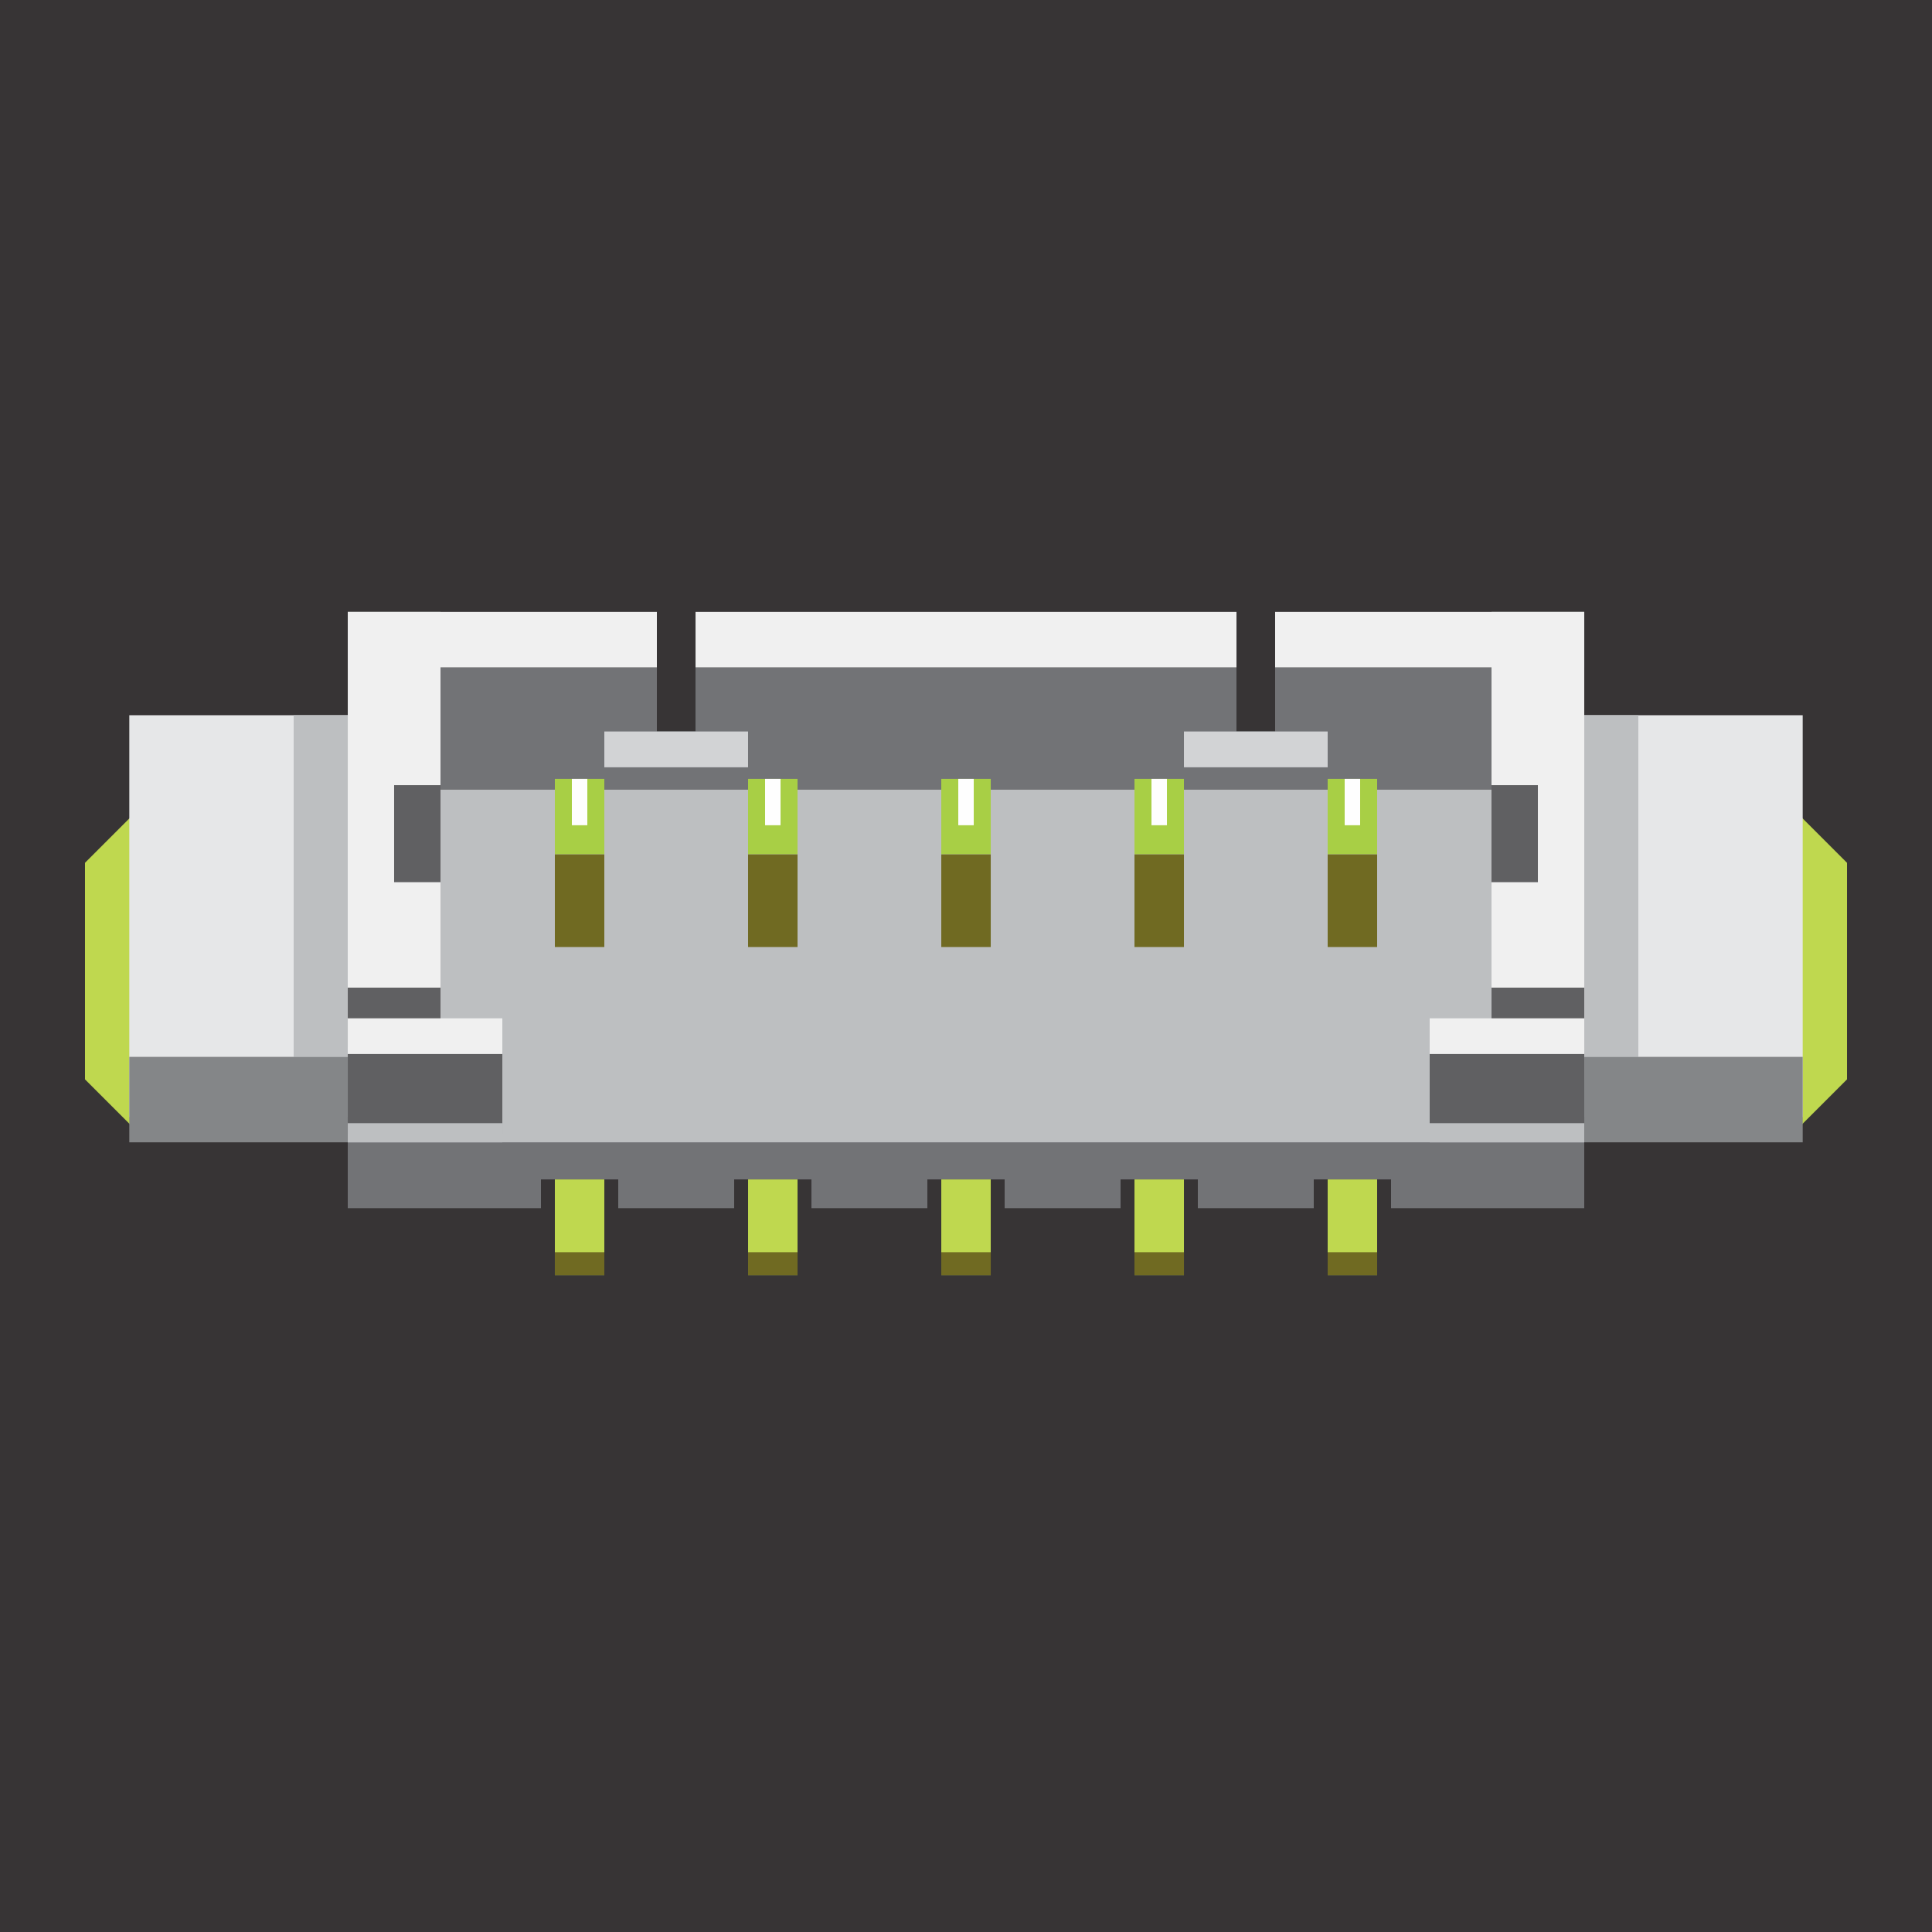 <?xml version='1.0' encoding='UTF-8'?>
<!DOCTYPE svg>
<!-- Creator: CorelDRAW X6 -->
<svg xmlns="http://www.w3.org/2000/svg" version="1.1" shape-rendering="geometricPrecision" fill-rule="evenodd" xml:space="preserve" image-rendering="optimizeQuality" viewBox="0 0 113981 113981" xmlns:xml="http://www.w3.org/XML/1998/namespace" clip-rule="evenodd" width="0.492in" height="0.492in"  text-rendering="geometricPrecision">
    <desc >
        <referenceFile >Molex_53398-0571-smd_icon.svg</referenceFile>
    </desc>
    <g gorn="0.1" id="_53398-0571_smd-v" >
        <g gorn="0.1.1" id="icon" >
            <rect fill="#373435" width="113981" height="113981" />
            <g >
                <g >
                    <rect fill="#727376" width="11398" height="1824" x="82067" y="69453" />
                    <rect fill="#727376" width="6839" height="1824" x="59270" y="69453" />
                    <rect fill="#727376" width="6839" height="1824" x="70668" y="69453" />
                    <rect fill="#727376" width="6839" height="1824" x="47872" y="69453" />
                    <rect fill="#727376" width="6839" height="1824" x="36474" y="69453" />
                    <rect fill="#727376" width="11398" height="1824" x="20517" y="69453" />
                </g>
                <g >
                    <rect fill="#727376" width="72948" height="26425" x="20517" y="43156" />
                    <rect fill="#F0F0F0" width="72948" height="2275" x="20517" y="60076" />
                    <rect fill="#BDBFC1" width="72948" height="20804" x="20517" y="46589" />
                </g>
                <g >
                    <rect fill="#727376" width="31915" height="4104" x="41032" y="39372" />
                    <rect fill="#F0F0F0" width="31913" height="3271" x="41034" y="36101" />
                </g>
                <g >
                    <rect fill="#A8CF45" width="2918" height="4453" x="32735" y="45953" />
                    <rect fill="#706A22" width="2918" height="5463" x="32735" y="50407" />
                    <rect fill="#FEFEFE" width="912" height="2733" x="33738" y="45953" />
                    <rect fill="#BFD84F" width="2918" height="5652" x="32735" y="69581" />
                    <rect fill="#706A22" width="2918" height="1356" x="32735" y="73877" />
                </g>
                <g >
                    <rect fill="#A8CF45" width="2918" height="4453" x="44134" y="45953" />
                    <rect fill="#706A22" width="2918" height="5463" x="44134" y="50407" />
                    <rect fill="#FEFEFE" width="912" height="2733" x="45137" y="45953" />
                    <rect fill="#BFD84F" width="2918" height="5652" x="44134" y="69581" />
                    <rect fill="#706A22" width="2918" height="1356" x="44134" y="73877" />
                </g>
                <g >
                    <rect fill="#A8CF45" width="2918" height="4453" x="55532" y="45953" />
                    <rect fill="#706A22" width="2918" height="5463" x="55532" y="50407" />
                    <rect fill="#FEFEFE" width="912" height="2733" x="56535" y="45953" />
                    <rect fill="#BFD84F" width="2918" height="5652" x="55532" y="69581" />
                    <rect fill="#706A22" width="2918" height="1356" x="55532" y="73877" />
                </g>
                <g >
                    <rect fill="#A8CF45" width="2918" height="4453" x="66930" y="45953" />
                    <rect fill="#706A22" width="2918" height="5463" x="66930" y="50407" />
                    <rect fill="#FEFEFE" width="912" height="2733" x="67933" y="45953" />
                    <rect fill="#BFD84F" width="2918" height="5652" x="66930" y="69581" />
                    <rect fill="#706A22" width="2918" height="1356" x="66930" y="73877" />
                </g>
                <g >
                    <rect fill="#A8CF45" width="2918" height="4453" x="78328" y="45953" />
                    <rect fill="#706A22" width="2918" height="5463" x="78328" y="50407" />
                    <rect fill="#FEFEFE" width="912" height="2733" x="79331" y="45953" />
                    <rect fill="#BFD84F" width="2918" height="5652" x="78328" y="69581" />
                    <rect fill="#706A22" width="2918" height="1356" x="78328" y="73877" />
                </g>
                <g >
                    <polygon points="106165,48024 106165,48100 108966,50901 108966,63680 106165,66481 106165,66481 " fill="#BFD84F" />
                    <rect fill="#E6E7E8" width="12887" height="23708" x="93465" y="42196" />
                    <rect fill="#BDBFC1" width="3191" height="20155" x="93465" y="42196" />
                    <rect fill="#848688" width="12887" height="5042" x="93465" y="62351" />
                    <rect fill="#727376" width="12767" height="4104" x="75227" y="39372" />
                    <rect fill="#F0F0F0" width="18238" height="3271" x="75227" y="36101" />
                    <rect fill="#F0F0F0" width="5471" height="27595" x="87994" y="36102" />
                    <rect fill="#606062" width="2736" height="5723" x="87993" y="46322" />
                    <rect fill="#606062" width="5471" height="3542" x="87994" y="58267" />
                    <rect fill="#606062" width="9119" height="4850" x="84346" y="62033" />
                    <rect fill="#F0F0F0" width="9119" height="2107" x="84346" y="60076" />
                    <rect fill="#BDBFC1" width="9119" height="1131" x="84346" y="66262" />
                    <rect fill="#D2D3D5" width="8480" height="2111" x="69848" y="43156" />
                </g>
                <g >
                    <polygon points="7816,48100 7816,48100 7816,66406 7816,66481 5015,63680 5015,50901 " fill="#BFD84F" />
                    <rect fill="#E6E7E8" width="12887" height="23708" x="7629" y="42196" />
                    <rect fill="#BDBFC1" width="3191" height="20155" x="17325" y="42196" />
                    <rect fill="#848688" width="12887" height="5042" x="7629" y="62351" />
                    <rect fill="#727376" width="12765" height="4104" x="25988" y="39372" />
                    <rect fill="#F0F0F0" width="18236" height="3271" x="20517" y="36101" />
                    <rect fill="#F0F0F0" width="5471" height="27595" x="20517" y="36102" />
                    <rect fill="#606062" width="2736" height="5723" x="23252" y="46322" />
                    <rect fill="#606062" width="5471" height="3542" x="20517" y="58267" />
                    <rect fill="#606062" width="9119" height="4850" x="20517" y="62033" />
                    <rect fill="#F0F0F0" width="9119" height="2107" x="20517" y="60076" />
                    <rect fill="#BDBFC1" width="9119" height="1131" x="20517" y="66262" />
                    <rect fill="#D2D3D5" width="8480" height="2111" x="35653" y="43156" />
                </g>
            </g>
        </g>
    </g>
</svg>
